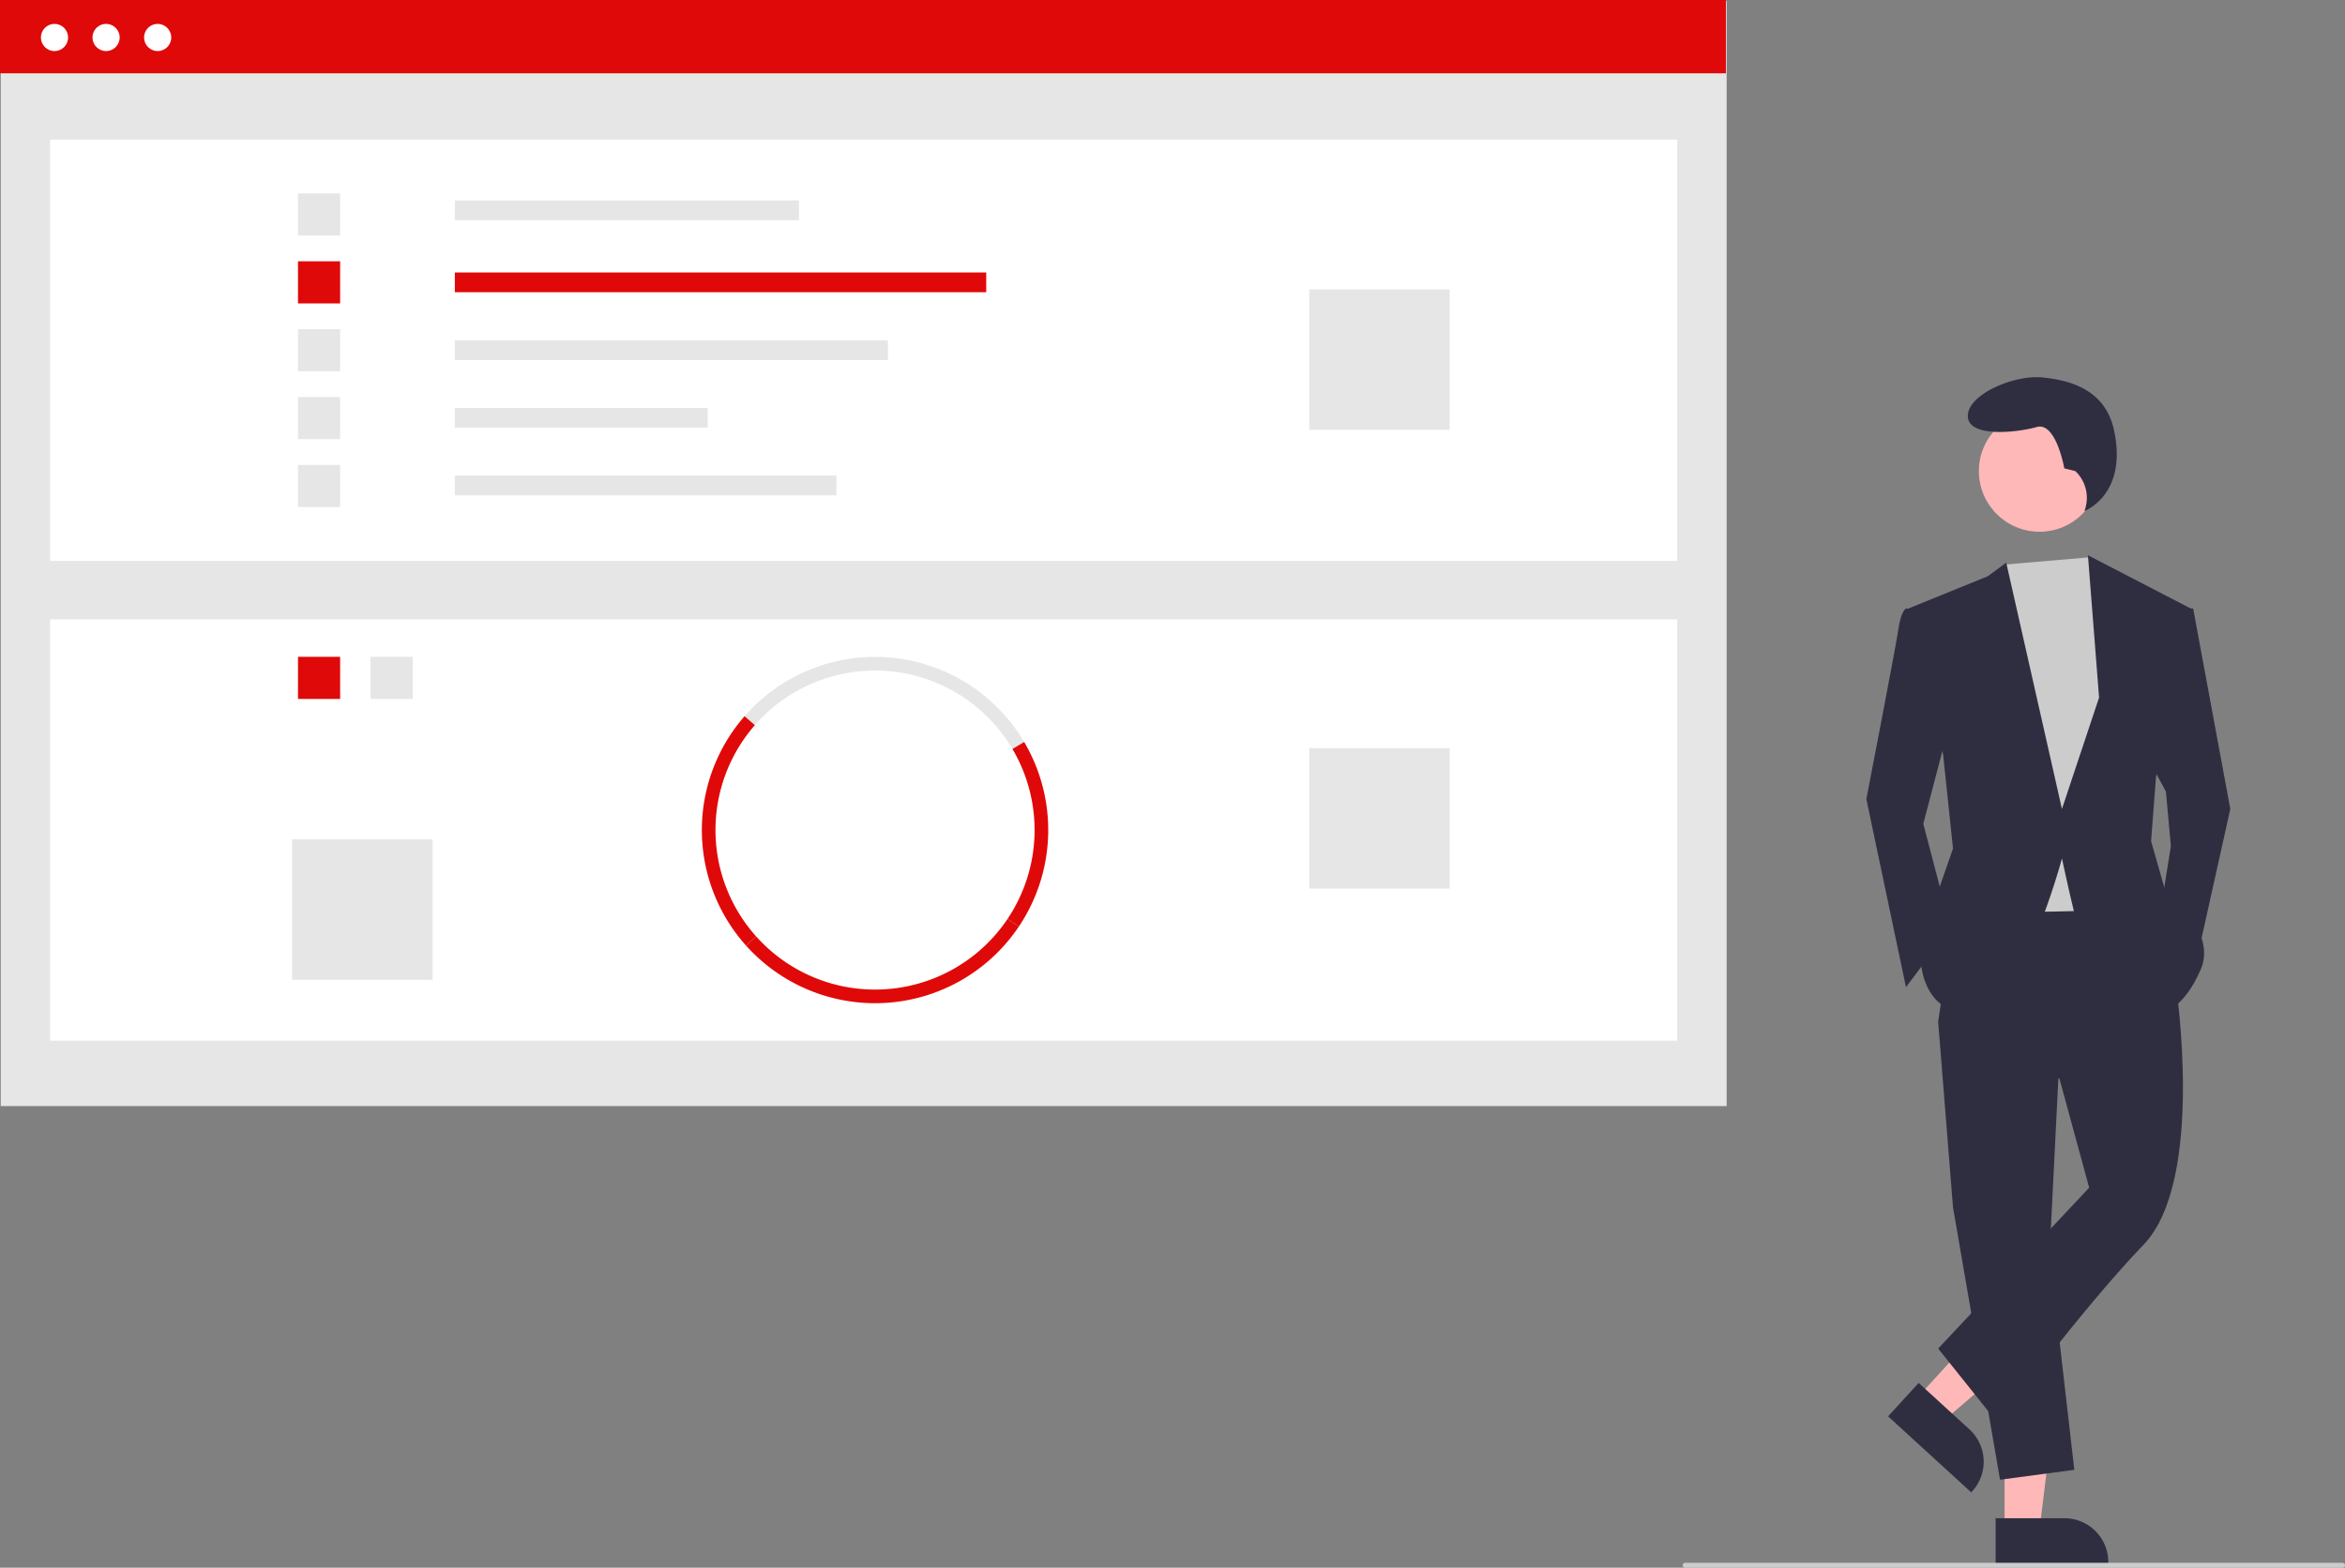 <svg xmlns="http://www.w3.org/2000/svg" id="bcfc90fc-1801-486c-9e09-9c6e0f993d66" width="955.953" height="639.224" data-name="Layer 1" viewBox="0 0 955.953 639.224"><rect x="0" y="0" width="955.953" height="639.224" fill="#808080" stroke="none"/><rect width="703.576" height="450.601" x=".3" y=".399" fill="#e6e6e6"/><rect width="663.339" height="171.773" x="20.419" y="56.915" fill="#fff"/><rect width="140.281" height="8.053" x="185.418" y="81.727" fill="#e6e6e6"/><rect width="216.625" height="8.053" x="185.418" y="111.101" fill="#e00909"/><rect width="176.544" height="8.053" x="185.418" y="138.776" fill="#e6e6e6"/><rect width="103.064" height="8.053" x="185.418" y="166.346" fill="#e6e6e6"/><rect width="155.55" height="8.053" x="185.418" y="193.916" fill="#e6e6e6"/><rect width="17.177" height="17.177" x="121.481" y="78.864" fill="#e6e6e6"/><rect width="17.177" height="17.177" x="121.481" y="106.539" fill="#e00909"/><rect width="17.177" height="17.177" x="121.481" y="134.213" fill="#e6e6e6"/><rect width="17.177" height="17.177" x="121.481" y="161.888" fill="#e6e6e6"/><rect width="17.177" height="17.177" x="121.481" y="189.562" fill="#e6e6e6"/><rect width="57.258" height="57.258" x="533.736" y="117.99" fill="#e6e6e6"/><rect width="663.339" height="171.773" x="20.419" y="252.546" fill="#fff"/><rect width="17.177" height="17.177" x="151.064" y="267.812" fill="#e6e6e6"/><rect width="17.177" height="17.177" x="121.481" y="267.812" fill="#e00909"/><path fill="#e6e6e6" d="M534.748,435.763a65.046,65.046,0,0,0-105.003-9.7l-4.186-3.658a70.594,70.594,0,0,1,113.973,10.526Z" transform="translate(-122.024 -130.388)"/><path fill="#e00909" d="M537.367,508.182l-4.613-3.102a65.078,65.078,0,0,0,1.994-69.316l4.784-2.832a70.637,70.637,0,0,1-2.164,75.25Z" transform="translate(-122.024 -130.388)"/><path fill="#e00909" d="M426.138,515.926a70.59,70.59,0,0,1-.579-93.521l4.186,3.658a65.031,65.031,0,0,0,.534,86.154Z" transform="translate(-122.024 -130.388)"/><path fill="#e00909" d="M478.738,539.44a70.709,70.709,0,0,1-52.6-23.514l4.141-3.709a65.043,65.043,0,0,0,102.476-7.138l4.613,3.102A70.554,70.554,0,0,1,478.738,539.44Z" transform="translate(-122.024 -130.388)"/><rect width="57.258" height="57.258" x="533.736" y="305.032" fill="#e6e6e6"/><rect width="57.258" height="57.258" x="119.095" y="342.249" fill="#e6e6e6"/><rect width="703.576" height="29.89" fill="#e00909"/><circle cx="22.212" cy="15.282" r="5.54" fill="#fff"/><circle cx="43.241" cy="15.282" r="5.54" fill="#fff"/><circle cx="64.269" cy="15.282" r="5.54" fill="#fff"/><polygon fill="#ffb8b8" points="817.168 623.704 831.411 623.704 838.188 568.764 817.165 568.765 817.168 623.704"/><path fill="#2f2e41" d="M935.558,749.442l28.051-.001h.001a17.877,17.877,0,0,1,17.876,17.876v.581l-45.927.002Z" transform="translate(-122.024 -130.388)"/><polygon fill="#ffb8b8" points="781.694 569.766 792.205 579.379 834.284 543.411 818.771 529.224 781.694 569.766"/><path fill="#2f2e41" d="M904.175,694.27,924.875,713.201l.001.001a17.877,17.877,0,0,1,1.127,25.255l-.392.429L891.719,707.891Z" transform="translate(-122.024 -130.388)"/><polygon fill="#2f2e41" points="839.555 430.772 835.518 511.511 845.611 599.316 815.333 603.353 796.158 492.336 790.102 416.642 839.555 430.772"/><path fill="#2f2e41" d="M1009.013,531.892s12.111,79.73-13.12,105.971-59.545,72.666-59.545,72.666L912.126,680.25l61.564-65.601-12.111-44.407-49.453-23.213,8.074-55.508,72.666-1.009Z" transform="translate(-122.024 -130.388)"/><circle cx="831.415" cy="192.095" r="24.717" fill="#ffb8b8"/><polygon fill="#ccc" points="851.917 227.224 855.703 232.96 865.796 261.219 857.722 371.226 810.287 372.236 804.232 246.08 816.917 230.224 851.917 227.224"/><path fill="#2f2e41" d="M907.08,379.496l-8.074-1.009s-2.018,1.009-3.028,8.074-13.12,69.638-13.12,69.638l16.148,76.703,18.166-24.222L906.071,466.291l11.102-42.388Z" transform="translate(-122.024 -130.388)"/><polygon fill="#2f2e41" points="887.999 248.099 894.054 248.099 909.193 329.847 895.064 393.43 880.934 370.217 884.971 344.986 882.953 322.783 875.888 309.662 887.999 248.099"/><path fill="#2f2e41" d="M968.045,322.482l-4.494-1.124s-3.371-19.1-11.235-16.853-28.088,4.494-28.088-4.494,19.1-16.853,30.335-15.729,25.584,4.851,29.212,21.347c5.815,26.444-11.997,33.123-11.997,33.123l.296-.963a14.996,14.996,0,0,0-4.029-15.308Z" transform="translate(-122.024 -130.388)"/><path fill="#2f2e41" d="M900.015,378.486l32.296-13.12,7.569-5.551,22.708,100.42,15.139-45.416-4.542-58.032,41.884,21.699-14.129,68.629-2.018,26.24,6.055,21.194s21.194,15.139,14.129,31.287-15.139,17.157-15.139,17.157-34.314-32.296-36.333-40.37-5.046-22.203-5.046-22.203-17.157,64.592-37.342,63.582-20.185-22.203-20.185-22.203l5.046-22.203,8.074-23.213-4.037-38.351Z" transform="translate(-122.024 -130.388)"/><path fill="#ccc" d="M1076.976,769.612h-268a1,1,0,0,1,0-2h268a1,1,0,0,1,0,2Z" transform="translate(-122.024 -130.388)"/></svg>
